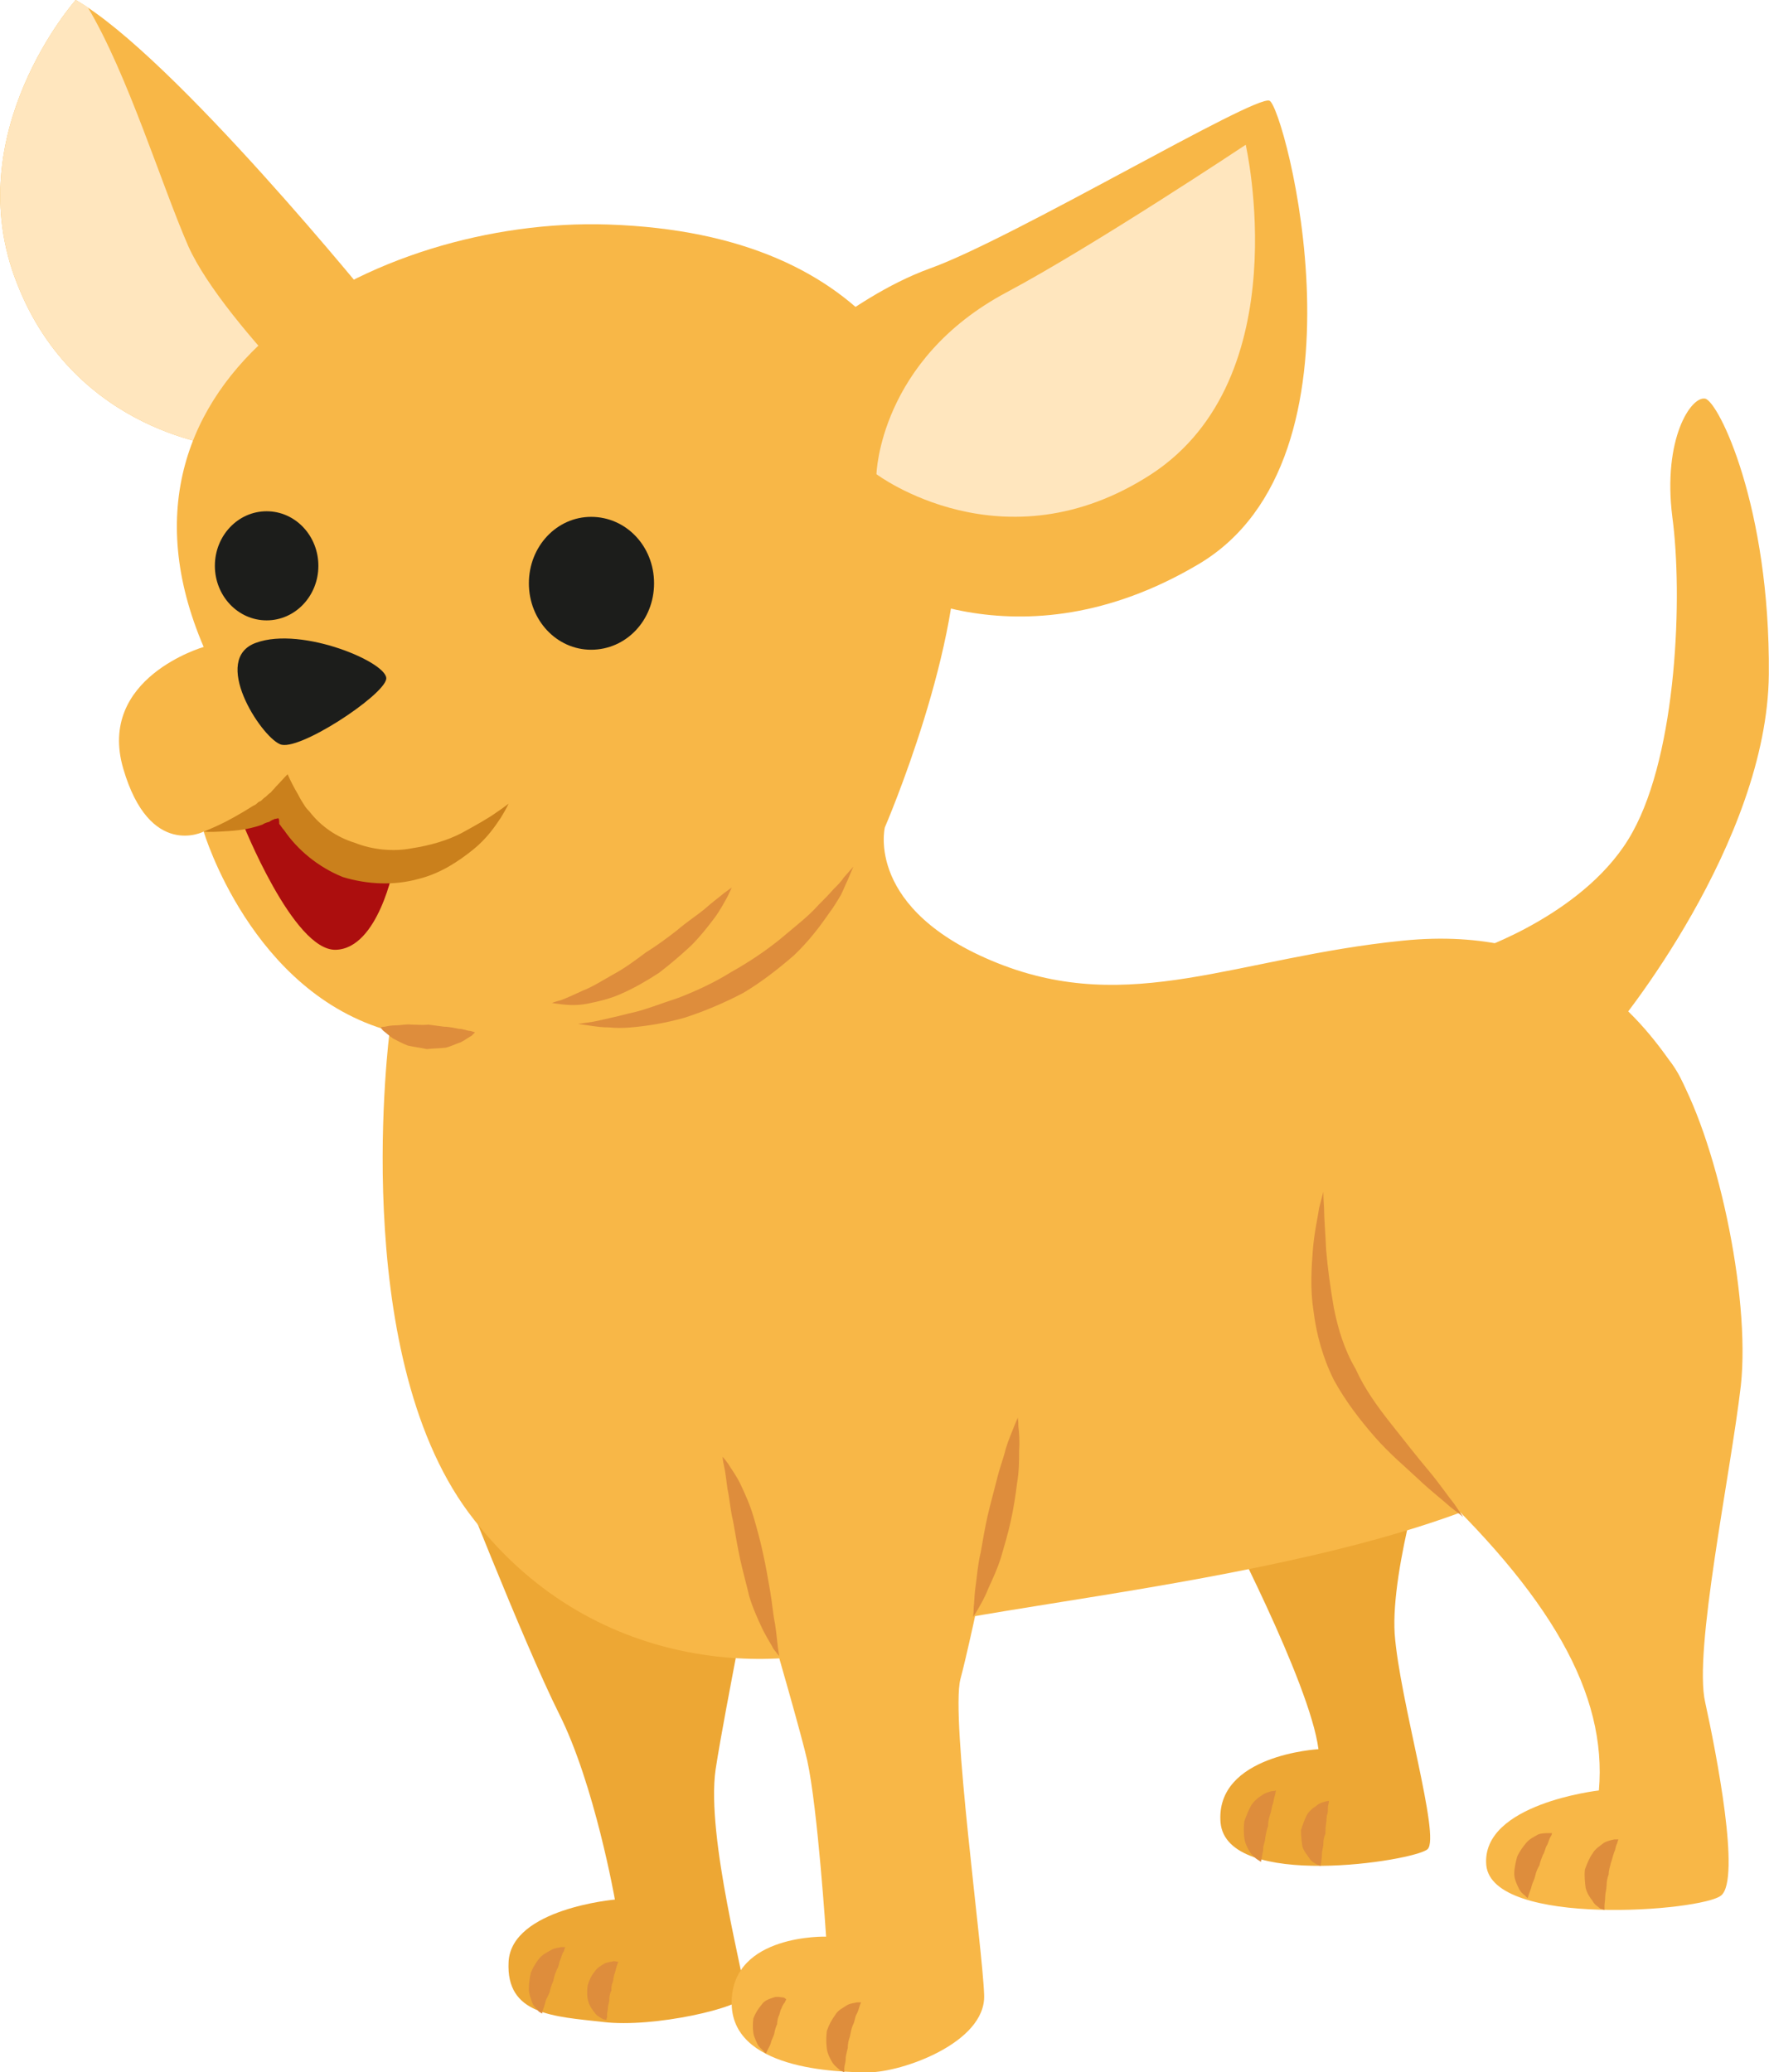 <?xml version="1.0" encoding="UTF-8"?>
<!DOCTYPE svg PUBLIC "-//W3C//DTD SVG 1.1//EN" "http://www.w3.org/Graphics/SVG/1.1/DTD/svg11.dtd">
<!-- Creator: CorelDRAW X7 -->
<svg xmlns="http://www.w3.org/2000/svg" xml:space="preserve" width="2.369in" height="2.775in" version="1.1" style="shape-rendering:geometricPrecision; text-rendering:geometricPrecision; image-rendering:optimizeQuality; fill-rule:evenodd; clip-rule:evenodd"
viewBox="0 0 2529 2963"
 xmlns:xlink="http://www.w3.org/1999/xlink">
 <defs>
  <style type="text/css">
   <![CDATA[
    .fil6 {fill:#1C1D1B;fill-rule:nonzero}
    .fil4 {fill:#AC0E0E;fill-rule:nonzero}
    .fil5 {fill:#CA801C;fill-rule:nonzero}
    .fil1 {fill:#DE8D3C;fill-rule:nonzero}
    .fil0 {fill:#EDA734;fill-rule:nonzero}
    .fil2 {fill:#F8B747;fill-rule:nonzero}
    .fil3 {fill:#FFE6BE;fill-rule:nonzero}
   ]]>
  </style>
 </defs>
 <g id="Objects">

  <path class="fil0" d="M645 2084c0,0 103,264 154,366 51,101 80,266 80,266 0,0 -148,13 -152,89 -4,76 64,78 135,86 72,9 201,-21 203,-38 2,-17 -56,-226 -42,-323 15,-97 55,-283 57,-327 2,-45 -435,-119 -435,-119z"/>
  <path class="fil1" d="M775 2879c0,0 -2,-1 -5,-3 -2,-3 -7,-7 -9,-12 -2,-6 -5,-13 -5,-20 0,-8 1,-16 3,-24 3,-7 7,-14 12,-20 5,-6 12,-9 17,-12 5,-3 11,-3 14,-4 4,0 6,0 6,0 0,0 -1,2 -2,6 -2,2 -3,7 -5,12 -2,4 -2,10 -5,14 -2,5 -4,10 -5,16 -2,5 -4,10 -5,15 -1,5 -5,10 -6,14 -1,5 -3,10 -4,13 -1,3 -1,5 -1,5z"/>
  <path class="fil1" d="M867 2888c0,0 -2,0 -5,-1 -3,-2 -8,-4 -11,-8 -3,-4 -8,-10 -10,-17 -2,-7 -2,-15 -1,-23 2,-7 5,-14 10,-20 4,-6 10,-9 15,-12 5,-2 10,-2 13,-3 4,1 6,1 6,1 0,0 -1,2 -2,5 -1,3 -2,7 -3,11 -2,4 -2,9 -3,13 -2,4 -2,8 -2,12 -2,4 -3,8 -3,13 0,4 -2,8 -2,12 0,4 -2,9 -1,12 -1,3 -1,5 -1,5z"/>
  <path class="fil2" d="M538 439c0,0 -290,-359 -430,-439 0,0 -169,190 -84,405 84,216 298,234 298,234l216 -200z"/>
  <path class="fil3" d="M125 10c-6,-3 -11,-7 -17,-10 0,0 -169,190 -84,405 84,216 298,234 298,234l97 -90c-57,-60 -124,-139 -150,-197 -38,-87 -87,-247 -144,-342z"/>
  <path class="fil0" d="M1745 2163c0,0 128,243 140,338 0,0 -148,8 -140,105 9,97 277,55 296,38 19,-17 -40,-213 -47,-308 -6,-95 51,-273 51,-273l-300 100z"/>
  <path class="fil2" d="M869 321c-332,-11 -745,215 -578,604 0,0 -153,44 -115,174 38,130 115,90 115,90 0,0 68,230 266,285 0,0 -60,456 113,689 173,232 444,234 583,180 139,-54 774,-88 1010,-271 236,-184 181,-475 130,-547 -50,-72 -152,-204 -388,-180 -237,24 -389,108 -579,32 -190,-76 -161,-194 -161,-194 0,0 115,-266 102,-435 -13,-169 -105,-414 -498,-427z"/>
  <path class="fil2" d="M1101 536c0,0 110,-109 228,-152 118,-42 465,-249 486,-240 21,8 156,511 -102,663 -257,152 -460,29 -494,0 -34,-30 -173,-182 -118,-271z"/>
  <path class="fil3" d="M1253 678c0,0 4,-163 186,-260 124,-66 342,-211 342,-211 0,0 76,333 -135,471 -211,137 -393,0 -393,0z"/>
  <path class="fil4" d="M346 1175c0,0 73,185 134,183 61,-2 83,-119 83,-119 0,0 -100,9 -159,-99 0,0 -32,27 -58,35z"/>
  <path class="fil5" d="M291 1189c0,0 8,-3 21,-9 13,-6 31,-16 50,-28 3,-1 5,-3 7,-5l4 -2c2,-2 4,-4 7,-6 2,-2 4,-4 7,-6 2,-3 5,-5 7,-8 6,-6 11,-12 17,-18 4,9 9,19 15,29 3,6 6,11 10,17 2,3 4,5 6,7 16,21 39,37 65,45 25,10 55,13 81,8 26,-4 51,-11 72,-22 20,-11 38,-21 49,-29 12,-8 18,-13 18,-13 0,0 -3,7 -11,20 -8,12 -20,30 -40,46 -20,16 -46,34 -79,42 -33,9 -71,8 -107,-3 -35,-14 -65,-39 -84,-67 -3,-3 -5,-7 -7,-9 0,-1 0,-2 0,-2 0,-2 0,-4 -1,-6 -2,0 -4,1 -6,1 -1,1 -1,1 -2,1 -2,1 -4,2 -5,3 -4,1 -7,2 -10,4 -25,9 -46,9 -61,10 -14,1 -23,0 -23,0z"/>
  <path class="fil6" d="M400 1064c25,12 148,-69 152,-93 4,-23 -120,-76 -186,-52 -65,23 6,133 34,145z"/>
  <path class="fil6" d="M935 834c0,53 -40,95 -90,95 -49,0 -89,-42 -89,-95 0,-53 40,-95 89,-95 50,0 90,42 90,95z"/>
  <path class="fil6" d="M455 809c0,43 -33,78 -74,78 -41,0 -74,-35 -74,-78 0,-43 33,-78 74,-78 41,0 74,35 74,78z"/>
  <path class="fil1" d="M789 1434c0,0 5,-2 13,-4 8,-3 19,-8 32,-14 13,-5 27,-14 43,-23 15,-8 30,-19 46,-31 16,-10 31,-21 45,-32 14,-12 28,-21 39,-30 11,-10 21,-17 28,-23 7,-5 11,-8 11,-8 0,0 -2,5 -6,13 -4,7 -10,19 -19,31 -9,12 -20,26 -33,39 -14,13 -29,26 -46,39 -17,11 -34,21 -52,29 -17,8 -35,12 -50,15 -15,3 -28,2 -37,1 -9,-1 -14,-2 -14,-2z"/>
  <path class="fil1" d="M826 1464c0,0 8,-1 21,-3 6,-1 14,-3 23,-5 9,-2 18,-4 29,-7 21,-4 45,-14 70,-22 26,-10 52,-22 76,-37 25,-14 49,-30 70,-47 20,-17 41,-33 55,-49 8,-8 15,-15 21,-22 6,-6 12,-12 15,-17 9,-10 14,-16 14,-16 0,0 -3,7 -8,19 -3,6 -6,14 -10,22 -5,8 -10,17 -17,26 -13,19 -29,40 -50,60 -22,19 -46,38 -73,54 -27,14 -55,26 -83,35 -28,8 -54,12 -77,14 -11,1 -22,1 -31,0 -9,0 -17,-1 -24,-2 -13,-2 -21,-3 -21,-3z"/>
  <path class="fil1" d="M544 1469c0,0 2,-1 6,-1 4,-1 10,-2 17,-2 6,0 14,-2 21,-1 8,0 16,1 24,0 8,1 15,2 23,3 7,0 15,2 21,3 6,0 12,3 16,3 4,1 7,2 7,2 0,0 -2,2 -5,5 -4,2 -9,6 -15,9 -6,2 -14,6 -22,8 -9,1 -18,1 -27,2 -9,-2 -18,-3 -27,-5 -8,-3 -15,-7 -21,-10 -6,-4 -11,-9 -14,-11 -3,-3 -4,-5 -4,-5z"/>
  <path class="fil2" d="M2113 1358c0,0 158,-53 221,-168 64,-115 72,-340 57,-451 -14,-112 27,-173 47,-169 19,4 93,154 91,394 -2,240 -214,502 -231,519 -16,16 -185,-125 -185,-125z"/>
  <path class="fil1" d="M1803 2662c0,0 -2,-1 -5,-3 -3,-2 -8,-6 -11,-11 -3,-5 -7,-12 -8,-20 -1,-7 -1,-16 0,-24 3,-8 6,-16 10,-23 4,-6 10,-11 15,-14 5,-4 11,-5 14,-6 4,0 6,-1 6,-1 0,0 0,2 -1,6 -1,3 -2,8 -3,13 -2,4 -2,10 -4,15 -2,6 -3,11 -3,17 -2,5 -3,11 -4,16 0,6 -3,11 -3,16 0,5 -2,10 -2,13 -1,4 -1,6 -1,6z"/>
  <path class="fil1" d="M1888 2668c0,0 -2,-1 -5,-2 -3,-2 -8,-4 -11,-9 -3,-5 -8,-10 -10,-17 -1,-7 -2,-15 -2,-23 2,-7 5,-15 8,-21 3,-6 9,-11 14,-14 4,-4 9,-5 12,-6 4,-1 6,-1 6,-1 0,0 0,2 -1,6 -1,2 0,7 -1,12 -2,4 -1,9 -2,14 -1,5 -1,10 -1,15 -2,4 -3,9 -3,14 0,5 -2,10 -2,15 0,4 -1,9 -1,12 -1,3 -1,5 -1,5z"/>
  <path class="fil2" d="M1023 2059c0,0 116,391 131,458 15,68 27,252 27,252 0,0 -134,-4 -135,93 -2,97 150,101 196,101 47,0 167,-42 165,-110 -2,-67 -48,-397 -34,-452 15,-55 76,-340 83,-426 6,-87 -452,-125 -433,84z"/>
  <path class="fil1" d="M1095 2936c0,0 -2,-1 -4,-4 -2,-2 -6,-5 -8,-9 -2,-5 -5,-10 -6,-16 -1,-7 -1,-14 0,-21 3,-8 7,-14 12,-20 4,-6 11,-8 17,-10 5,-2 11,0 14,0 3,1 4,3 4,3 0,0 -1,1 -2,4 -2,2 -4,6 -5,9 -2,3 -2,8 -4,11 -1,3 -2,7 -2,11 -2,4 -3,8 -4,13 -1,5 -4,9 -5,14 -1,4 -4,8 -5,11 -1,2 -2,4 -2,4z"/>
  <path class="fil1" d="M1207 2963c0,0 -2,-1 -6,-3 -2,-2 -7,-5 -11,-11 -3,-5 -7,-12 -8,-20 -1,-8 -1,-16 0,-25 3,-9 7,-16 12,-23 4,-7 11,-10 17,-14 5,-3 11,-3 14,-4 4,0 6,0 6,0 0,0 -1,2 -2,5 -1,3 -2,8 -5,13 -2,4 -2,10 -5,15 -2,5 -3,11 -4,16 -2,5 -3,11 -3,16 -1,5 -3,11 -3,16 0,5 -2,10 -2,13 0,4 0,6 0,6z"/>
  <path class="fil1" d="M1391 2312c0,0 1,-4 1,-13 1,-8 1,-20 3,-33 2,-14 3,-30 7,-46 3,-17 6,-35 10,-53 4,-17 9,-35 13,-51 4,-17 10,-32 13,-45 4,-13 9,-24 12,-32 3,-7 5,-12 5,-12 0,0 1,5 1,13 1,8 2,20 1,34 0,14 0,30 -3,47 -2,17 -5,36 -9,54 -4,18 -9,35 -14,52 -5,16 -12,31 -18,44 -5,13 -11,23 -15,30 -4,7 -7,11 -7,11z"/>
  <path class="fil1" d="M1114 2368c0,0 -3,-4 -8,-10 -4,-8 -11,-18 -17,-31 -6,-13 -13,-28 -18,-45 -4,-17 -9,-35 -13,-53 -4,-19 -7,-37 -10,-54 -4,-16 -5,-33 -8,-46 -2,-14 -3,-25 -5,-33 -2,-9 -2,-13 -2,-13 0,0 3,3 8,10 4,7 12,17 18,30 6,13 13,28 18,45 5,17 10,35 14,54 4,18 7,36 10,53 3,17 4,33 7,47 2,13 3,25 4,33 1,8 2,13 2,13z"/>
  <path class="fil2" d="M1891 1641c0,0 -49,289 139,465 188,175 268,316 256,454 0,0 -169,19 -161,107 9,89 309,66 336,43 28,-24 -7,-203 -23,-276 -17,-73 36,-324 51,-453 14,-129 -35,-357 -96,-456 -61,-99 -449,-93 -502,116z"/>
  <path class="fil1" d="M2184 2714c0,0 -1,-1 -4,-4 -3,-2 -7,-6 -9,-11 -3,-6 -6,-13 -6,-20 0,-8 2,-16 4,-24 3,-7 8,-14 13,-20 5,-6 12,-9 17,-12 5,-2 11,-2 15,-2 3,0 5,0 5,0 0,0 0,2 -2,5 -2,3 -3,8 -5,12 -3,4 -3,10 -6,14 -2,5 -4,10 -5,15 -3,5 -5,10 -6,15 -1,5 -4,10 -5,14 -1,5 -3,9 -4,12 -1,4 -2,6 -2,6z"/>
  <path class="fil1" d="M2294 2731c0,0 -2,-1 -6,-2 -3,-3 -8,-5 -11,-11 -4,-5 -8,-11 -10,-19 -1,-8 -2,-17 -1,-26 3,-8 6,-16 11,-23 4,-7 11,-11 16,-15 5,-3 11,-4 15,-5 4,0 6,0 6,0 0,0 -1,2 -2,6 -2,3 -2,8 -4,12 -2,5 -3,11 -5,16 -1,5 -3,10 -3,16 -2,5 -3,11 -3,16 0,5 -2,11 -2,16 0,5 -1,10 -1,13 0,4 0,6 0,6z"/>
  <path class="fil1" d="M2092 2169c0,0 -6,-5 -18,-14 -11,-10 -28,-23 -46,-40 -18,-17 -41,-36 -62,-60 -21,-24 -42,-51 -59,-82 -16,-32 -25,-66 -29,-98 -5,-32 -3,-62 -1,-88 2,-25 7,-46 9,-60 4,-15 6,-23 6,-23 0,0 0,9 1,23 0,15 2,36 3,60 2,25 6,54 11,83 6,30 15,60 31,87 13,29 32,55 51,79 19,24 37,47 53,66 16,19 28,37 37,48 8,12 13,19 13,19z"/>
 </g>
</svg>
